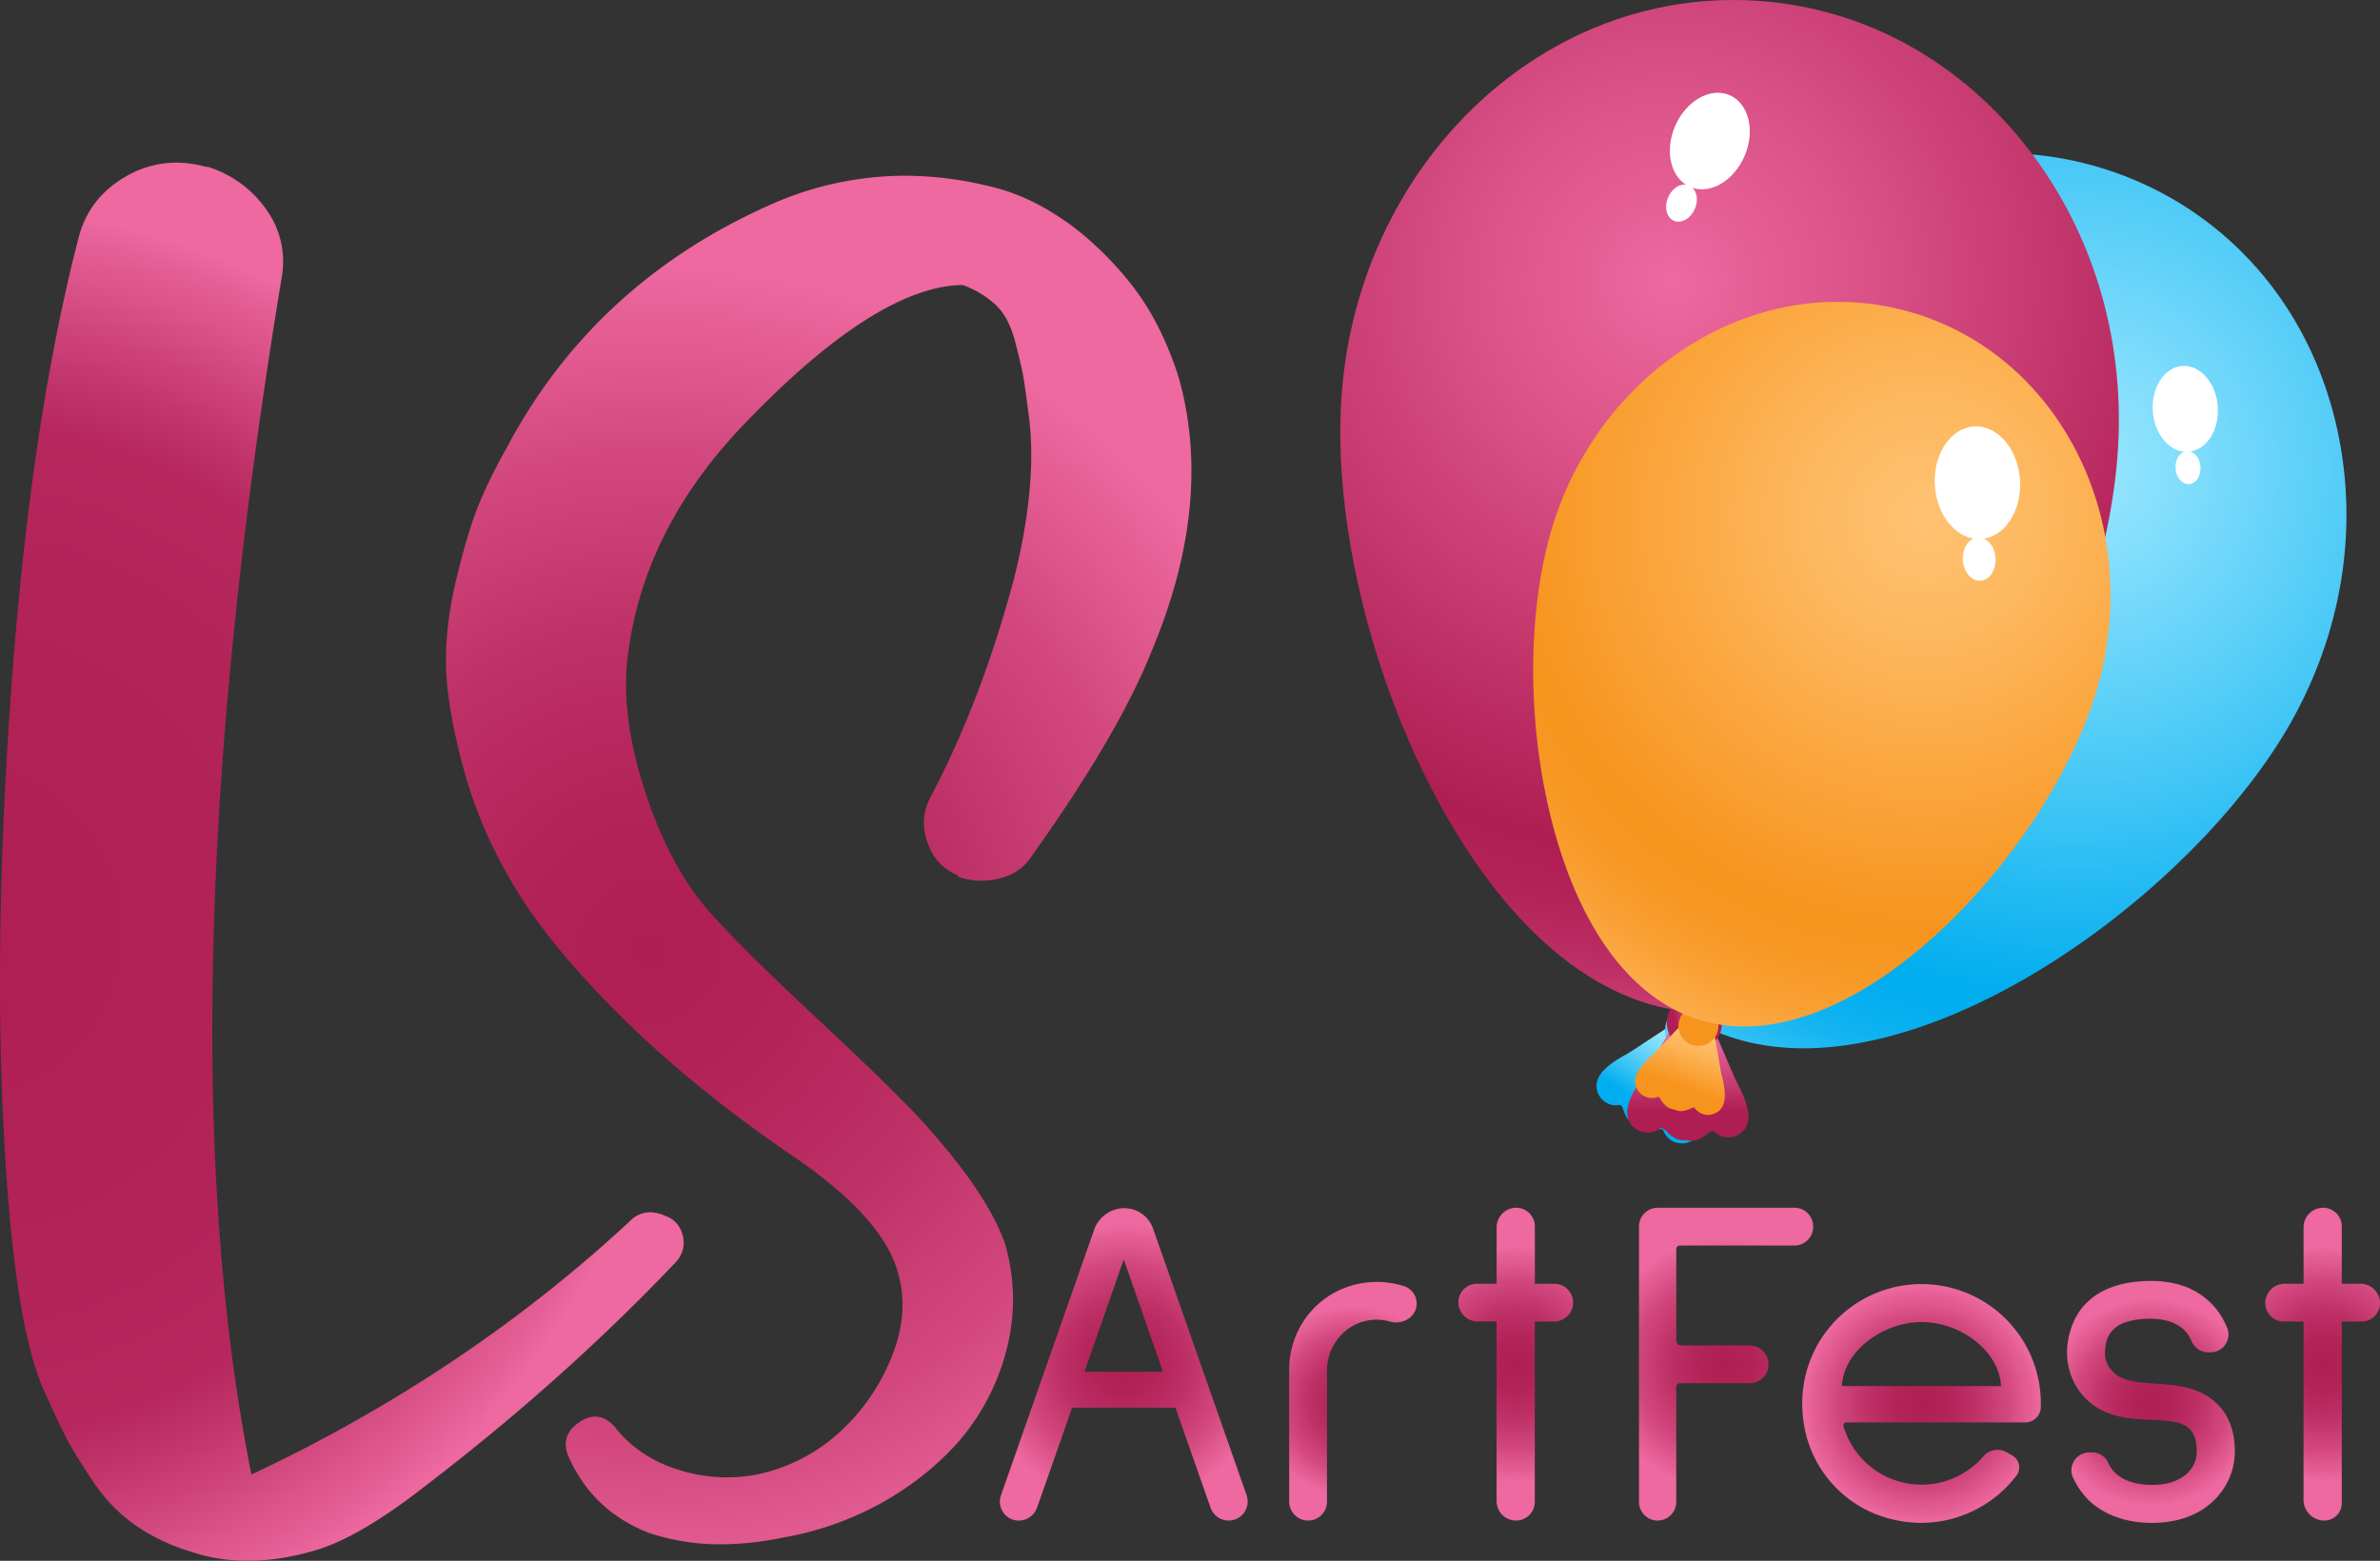 <svg xmlns="http://www.w3.org/2000/svg" xmlns:xlink="http://www.w3.org/1999/xlink" viewBox="0 0 1629.16 1068.58">
  <rect x="0" y="0" width="1629.16" height="1068.58" fill="#333333" stroke="none"/>
  <defs>
    <style>
      .cls-1 {
        fill: url(#Gradiente_sem_nome_100);
      }

      .cls-2 {
        fill: url(#Gradiente_sem_nome_103);
      }

      .cls-3 {
        fill: url(#Gradiente_sem_nome_103-2);
      }

      .cls-4 {
        fill: url(#Gradiente_sem_nome_103-3);
      }

      .cls-5 {
        fill: url(#Gradiente_sem_nome_103-4);
      }

      .cls-6 {
        fill: url(#Gradiente_sem_nome_103-5);
      }

      .cls-7 {
        fill: url(#Gradiente_sem_nome_103-6);
      }

      .cls-8 {
        fill: url(#Gradiente_sem_nome_103-7);
      }

      .cls-9 {
        fill: url(#Gradiente_sem_nome_103-8);
      }

      .cls-10 {
        fill: url(#Gradiente_sem_nome_55);
      }

      .cls-11 {
        fill: url(#Gradiente_sem_nome_65);
      }

      .cls-12 {
        fill: url(#Gradiente_sem_nome_52);
      }

      .cls-13 {
        fill: #fff;
      }

      .cls-14 {
        fill: url(#Gradiente_sem_nome_75);
      }

      .cls-15 {
        fill: url(#Gradiente_sem_nome_81);
      }

      .cls-16 {
        fill: url(#Gradiente_sem_nome_72);
      }

      .cls-17 {
        fill: url(#Gradiente_sem_nome_77);
      }

      .cls-18 {
        fill: url(#Gradiente_sem_nome_79);
      }

      .cls-19 {
        fill: url(#Gradiente_sem_nome_68);
      }
    </style>
    <radialGradient id="Gradiente_sem_nome_100" data-name="Gradiente sem nome 100" cx="-70.09" cy="293.92" r="544.83" gradientTransform="translate(73.69 190.59) scale(1.52)" gradientUnits="userSpaceOnUse">
      <stop offset="0" stop-color="#ae1e53"/>
      <stop offset="0.28" stop-color="#b22358"/>
      <stop offset="0.42" stop-color="#b6285d"/>
      <stop offset="0.47" stop-color="#c3376d"/>
      <stop offset="0.58" stop-color="#e56096"/>
      <stop offset="0.6" stop-color="#ed699f"/>
      <stop offset="1" stop-color="#ed699f"/>
    </radialGradient>
    <radialGradient id="Gradiente_sem_nome_103" data-name="Gradiente sem nome 103" cx="244.09" cy="302.72" r="309.2" gradientTransform="translate(73.69 190.59) scale(1.52)" gradientUnits="userSpaceOnUse">
      <stop offset="0" stop-color="#ae1e53"/>
      <stop offset="0.21" stop-color="#b22358"/>
      <stop offset="0.46" stop-color="#be3166"/>
      <stop offset="0.72" stop-color="#d2487e"/>
      <stop offset="1" stop-color="#ed699f"/>
      <stop offset="1" stop-color="#ed699f"/>
    </radialGradient>
    <radialGradient id="Gradiente_sem_nome_103-2" cx="457.69" cy="489.3" r="63.52" xlink:href="#Gradiente_sem_nome_103"/>
    <radialGradient id="Gradiente_sem_nome_103-3" cx="560.96" cy="505.91" r="43.1" xlink:href="#Gradiente_sem_nome_103"/>
    <radialGradient id="Gradiente_sem_nome_103-4" cx="634.27" cy="489.19" r="53.07" xlink:href="#Gradiente_sem_nome_103"/>
    <radialGradient id="Gradiente_sem_nome_103-5" cx="729.05" cy="489.19" r="57.03" xlink:href="#Gradiente_sem_nome_103"/>
    <radialGradient id="Gradiente_sem_nome_103-6" cx="817.07" cy="506.94" r="53.75" xlink:href="#Gradiente_sem_nome_103"/>
    <radialGradient id="Gradiente_sem_nome_103-7" cx="920.43" cy="506.22" r="46.89" xlink:href="#Gradiente_sem_nome_103"/>
    <radialGradient id="Gradiente_sem_nome_103-8" cx="997.77" cy="489.19" r="53.07" xlink:href="#Gradiente_sem_nome_103"/>
    <linearGradient id="Gradiente_sem_nome_55" data-name="Gradiente sem nome 55" x1="2304.36" y1="526.88" x2="2300.01" y2="453.01" gradientTransform="matrix(-0.87, -0.5, -0.5, 0.87, 3377.68, 1468.94)" gradientUnits="userSpaceOnUse">
      <stop offset="0.32" stop-color="#00adef"/>
      <stop offset="0.58" stop-color="#42c6f6"/>
      <stop offset="0.87" stop-color="#83defc"/>
      <stop offset="1" stop-color="#9ce8ff"/>
    </linearGradient>
    <radialGradient id="Gradiente_sem_nome_65" data-name="Gradiente sem nome 65" cx="2872.32" cy="352.49" r="13.98" gradientTransform="matrix(-1.32, -0.76, -0.76, 1.32, 5206.37, 2422.77)" gradientUnits="userSpaceOnUse">
      <stop offset="0" stop-color="#9ce8ff"/>
      <stop offset="0.34" stop-color="#51ccf7"/>
      <stop offset="0.68" stop-color="#00adef"/>
    </radialGradient>
    <radialGradient id="Gradiente_sem_nome_52" data-name="Gradiente sem nome 52" cx="2843.28" cy="44.11" r="353.2" gradientTransform="matrix(-1.32, -0.76, -0.76, 1.32, 5206.37, 2422.77)" gradientUnits="userSpaceOnUse">
      <stop offset="0" stop-color="#9ce8ff"/>
      <stop offset="0.13" stop-color="#83defc"/>
      <stop offset="0.42" stop-color="#42c6f6"/>
      <stop offset="0.68" stop-color="#00adef"/>
      <stop offset="0.73" stop-color="#05aff0"/>
      <stop offset="0.78" stop-color="#13b4f1"/>
      <stop offset="0.83" stop-color="#2bbdf3"/>
      <stop offset="0.89" stop-color="#4ccaf7"/>
      <stop offset="0.95" stop-color="#76dafb"/>
      <stop offset="1" stop-color="#9ce8ff"/>
    </radialGradient>
    <linearGradient id="Gradiente_sem_nome_75" data-name="Gradiente sem nome 75" x1="3035.87" y1="754.25" x2="3031.28" y2="676.25" gradientTransform="matrix(1, 0.06, -0.06, 1, -1831.03, -150.22)" gradientUnits="userSpaceOnUse">
      <stop offset="0.32" stop-color="#ae1e53"/>
      <stop offset="0.75" stop-color="#d85086"/>
      <stop offset="1" stop-color="#ed699f"/>
    </linearGradient>
    <radialGradient id="Gradiente_sem_nome_81" data-name="Gradiente sem nome 81" cx="2570.01" cy="331.4" r="14.92" gradientTransform="translate(-2708.73 -37.68) rotate(3.37) scale(1.52)" gradientUnits="userSpaceOnUse">
      <stop offset="0" stop-color="#ed699f"/>
      <stop offset="0.67" stop-color="#af2055"/>
      <stop offset="0.68" stop-color="#ae1e53"/>
    </radialGradient>
    <radialGradient id="Gradiente_sem_nome_72" data-name="Gradiente sem nome 72" cx="2539.07" cy="2.52" r="376.4" gradientTransform="translate(-2708.73 -37.68) rotate(3.37) scale(1.52)" gradientUnits="userSpaceOnUse">
      <stop offset="0" stop-color="#ed699f"/>
      <stop offset="0.25" stop-color="#d85086"/>
      <stop offset="0.68" stop-color="#ae1e53"/>
      <stop offset="0.75" stop-color="#b22358"/>
      <stop offset="0.83" stop-color="#be3166"/>
      <stop offset="0.91" stop-color="#d2487e"/>
      <stop offset="1" stop-color="#ed699f"/>
      <stop offset="1" stop-color="#ed699f"/>
    </radialGradient>
    <linearGradient id="Gradiente_sem_nome_77" data-name="Gradiente sem nome 77" x1="2910.13" y1="1157.08" x2="2906.63" y2="1097.69" gradientTransform="matrix(-0.96, -0.29, -0.29, 0.96, 4265.49, 492.63)" gradientUnits="userSpaceOnUse">
      <stop offset="0.32" stop-color="#f7941d"/>
      <stop offset="0.77" stop-color="#fdb55a"/>
      <stop offset="1" stop-color="#ffc373"/>
    </linearGradient>
    <radialGradient id="Gradiente_sem_nome_79" data-name="Gradiente sem nome 79" cx="3442.58" cy="873.22" r="10.82" gradientTransform="matrix(-1.45, -0.44, -0.44, 1.45, 6555.48, 939.19)" gradientUnits="userSpaceOnUse">
      <stop offset="0" stop-color="#ffc373"/>
      <stop offset="0.59" stop-color="#f89a29"/>
      <stop offset="0.68" stop-color="#f7941d"/>
    </radialGradient>
    <radialGradient id="Gradiente_sem_nome_68" data-name="Gradiente sem nome 68" cx="3419.99" cy="634.35" r="274.5" gradientTransform="matrix(-1.45, -0.44, -0.44, 1.45, 6555.48, 939.19)" gradientUnits="userSpaceOnUse">
      <stop offset="0" stop-color="#ffc373"/>
      <stop offset="0.23" stop-color="#fdb55a"/>
      <stop offset="0.68" stop-color="#f7941d"/>
      <stop offset="0.74" stop-color="#f79722"/>
      <stop offset="0.82" stop-color="#f99e30"/>
      <stop offset="0.9" stop-color="#fbab48"/>
      <stop offset="0.98" stop-color="#febd69"/>
      <stop offset="1" stop-color="#ffc373"/>
    </radialGradient>
  </defs>
  <title>iconAtivo 7vetor</title>
  <g id="Camada_2" data-name="Camada 2">
    <g id="Camada_1-2" data-name="Camada 1">
      <path class="cls-1" d="M169.61,1068.58a121.53,121.53,0,0,1-39.72-6.47,135.56,135.56,0,0,1-37.84-18.27,113.3,113.3,0,0,1-28.63-30c-8.11-12.17-13.78-21.32-17.32-28s-8.9-18-15.93-33.83c-14.17-31-23.59-93.28-28-185.11C-2.2,675.5,0,571.42,8.78,457.58S32.62,244.76,53.67,163.19c4.63-18.51,15.65-32.84,32.77-42.54a68.7,68.7,0,0,1,34.23-9.3,75.62,75.62,0,0,1,20.21,2.87h1.41l.59.2a76.58,76.58,0,0,1,39.46,29.09,60.78,60.78,0,0,1,10.52,46.29c-55.45,335.22-62.42,611-20.75,819.72,97.49-45.84,184.73-104.29,259.37-173.78A18.65,18.65,0,0,1,445,830a25.65,25.65,0,0,1,10.24,2.36c6.4,2.21,10.62,7,12.21,13.89s-.34,13.43-5.63,18.71C411,918.4,353.22,969.94,290.2,1018.07c-28.32,22.1-52.65,36.49-72.29,42.75C201,1066,184.79,1068.58,169.61,1068.58Z"/>
      <path class="cls-2" d="M493.46,1057.3a152.57,152.57,0,0,1-48.35-7.52l-.15,0c-26.35-10-45.25-28-56.16-53.44l-.06-.16c-3.26-8.68-1-16.14,6.62-21.57,4-3.12,8.12-4.75,12.09-4.75,5.23,0,10,2.74,14.22,8.14,10.81,13.33,25.25,22.88,42.9,28.33a111.55,111.55,0,0,0,33.09,5.14,109,109,0,0,0,20.38-1.95,119,119,0,0,0,54.2-26.79,138.52,138.52,0,0,0,36.54-50c9.25-21,11.4-41,6.4-59.38-5.94-25.4-29.79-52.55-70.93-80.84-43.83-29.78-82.34-60.72-114.43-92s-56.89-60.46-73.67-87-29.35-54.1-37.32-82-12.45-51.87-13.32-71.34,1.36-40.74,6.69-63,10.47-39.36,15.33-51.27a351.06,351.06,0,0,1,19.3-39.28c40.56-76.73,103.23-133.6,186.24-168.93a226.14,226.14,0,0,1,86.48-17.38A242,242,0,0,1,675.06,127a138.55,138.55,0,0,1,36.49,13.52,180.69,180.69,0,0,1,32.3,22.21,237.91,237.91,0,0,1,27.45,28.11,175.78,175.78,0,0,1,21.55,33,232.27,232.27,0,0,1,14.07,34.84c16,56.88,9.74,119.77-18.57,187-15,37.81-42.57,85-82,140.26-4.93,7.82-12.34,13-22,15.41A52.08,52.08,0,0,1,671.71,603a46,46,0,0,1-14.54-2.35l-.86-.29-1.41-1.42c-9.42-4-16.1-11.27-19.87-21.7-3.88-10.63-3.37-21,1.49-30.67,23.48-44.34,42.87-95,57.68-150.74,10.35-41.42,13.87-77.74,10.44-107.91-1.76-13.93-3.08-23.63-3.93-28.79s-2.83-13.64-5.85-25.35c-2.89-11.09-7.4-19.56-13.4-25.17A67.18,67.18,0,0,0,659,195.13c-39,.37-89.27,32.32-149.36,95-44.88,46.6-71.56,98.62-79.32,154.62-4.3,27.45-.8,59.21,10.39,94.48s26.44,64.11,45.33,85.56c15.58,17.33,39.88,41.4,72.18,71.52s56,53.12,70,68c31.86,34.51,52.08,64.22,60.12,88.34l0,.18a135.89,135.89,0,0,1,1.36,68.42,156.07,156.07,0,0,1-31,62.78c-14.31,17-32.16,31.68-53.09,43.71a213.51,213.51,0,0,1-69.07,24.82A210.32,210.32,0,0,1,493.46,1057.3Z"/>
      <g>
        <path class="cls-3" d="M841,1041.05a13.06,13.06,0,0,1-12.31-8.73l-24.07-68.56h-70.7l-24,68.38a13.33,13.33,0,0,1-12.56,8.91,12.94,12.94,0,0,1-12.21-17.22l63.86-182a21.93,21.93,0,0,1,20.66-14.65,20.8,20.8,0,0,1,19.6,13.89l64.06,182.57a13.07,13.07,0,0,1-12.33,17.4ZM796.09,939.18l-26.87-76.94-26.87,76.94Z"/>
        <path class="cls-4" d="M895.47,1041.05a13,13,0,0,1-13-13V937.59c0-23.08,13.25-44.29,33.74-54l.6-.3A61.53,61.53,0,0,1,961,880.52a12.47,12.47,0,0,1,2.49,22.71,16.12,16.12,0,0,1-8,2.17,14.63,14.63,0,0,1-4.08-.58,32,32,0,0,0-9-1.31,35,35,0,0,0-6.2.58c-16.15,3-27.87,17.48-27.87,34.52v89.58A12.88,12.88,0,0,1,895.47,1041.05Z"/>
        <path class="cls-5" d="M1037.75,1041.05a13.34,13.34,0,0,1-13.32-13.32v-123h-13a13.15,13.15,0,0,1-13.14-13.13A12.72,12.72,0,0,1,1011,878.93h13.47V840.32a13.46,13.46,0,0,1,13.45-13.44,12.73,12.73,0,0,1,12.72,12.72v39.33h13.32a12.92,12.92,0,1,1-.13,25.84H1050.6V1028.2A12.86,12.86,0,0,1,1037.75,1041.05Z"/>
        <path class="cls-6" d="M1134.7,1041.05a12.79,12.79,0,0,1-12.77-12.77V839.64a12.78,12.78,0,0,1,12.77-12.76h93.68a12.78,12.78,0,0,1,12.77,12.76V840a12.78,12.78,0,0,1-12.77,12.76h-78.59a2.34,2.34,0,0,0-2.33,2.34V917.8a3.4,3.4,0,0,0,3.4,3.4h46.93A12.78,12.78,0,0,1,1210.55,934v.32A12.78,12.78,0,0,1,1197.79,947H1150a2.58,2.58,0,0,0-2.57,2.57v78.67A12.78,12.78,0,0,1,1134.7,1041.05Z"/>
        <path class="cls-7" d="M1315.29,1042.63a86.23,86.23,0,0,1-27.73-4.67,79.72,79.72,0,0,1-51-54.69c-6.71-25.67-1.6-52,14-72.27A81.7,81.7,0,0,1,1397,960.93v2.22a10.73,10.73,0,0,1-10.72,10.71H1263.77a1.91,1.91,0,0,0-1.55.78,1.94,1.94,0,0,0-.32,1.74,55.75,55.75,0,0,0,95.75,20.71,12.88,12.88,0,0,1,16.17-2.73l3.62,2.09a9.48,9.48,0,0,1,4.56,6.35,9.27,9.27,0,0,1-1.7,7.46A82.27,82.27,0,0,1,1315.29,1042.63ZM1369.8,949c-.68-11.22-6.61-21.9-16.87-30.29a60.47,60.47,0,0,0-37.64-13.58c-25,0-53,18.61-54.51,43.87Z"/>
        <path class="cls-8" d="M1473,1042.63c-17.13,0-31.83-5.11-42.48-14.77a52.16,52.16,0,0,1-11.55-16.38,11.94,11.94,0,0,1,.91-11.44,12.3,12.3,0,0,1,10.36-5.66H1432a12,12,0,0,1,11,6.84,23.5,23.5,0,0,0,5.37,7.62c7.22,6.41,17.25,7.76,24.39,7.76,1.3,0,2.63,0,3.94-.13,16.15-.88,27-10,27-22.73,0-20.27-12.81-20.83-30.53-21.61-15.77-.7-33.64-1.48-47.13-16.34l-.06-.07A45.49,45.49,0,0,1,1415.32,920c3.63-27.7,23.89-43,57.07-43h.31c26.86,0,40.71,12.91,47.6,23.73a61.28,61.28,0,0,1,4.17,8.2,12.25,12.25,0,0,1-11.33,16.95h-1.61a12.49,12.49,0,0,1-11.31-7.55c-.53-1.19-1.17-2.48-2-3.93-4.92-7.47-13.3-11.25-25.61-11.55-28.65,0-30.57,13.51-31.49,20l0,.19c-.81,6.22.61,11.07,4.48,15.23l.08.09c6.08,7.33,17,8.07,29.58,8.93,10.61.72,22.63,1.53,32.85,6.94,14.38,7.69,21.67,21,21.67,39.48a46.64,46.64,0,0,1-14.55,33.76C1505,1037.39,1490.44,1042.63,1473,1042.63Z"/>
        <path class="cls-9" d="M1591.08,1041.05a14.28,14.28,0,0,1-14.27-14.27v-122h-13.53a12.66,12.66,0,0,1-12.65-12.64,13.22,13.22,0,0,1,13.21-13.2h13V840.27a13.4,13.4,0,0,1,13.39-13.39A12.79,12.79,0,0,1,1603,839.65v39.28h12.81a13.38,13.38,0,0,1,13.37,13.37,12.49,12.49,0,0,1-12.48,12.47H1603v124.38A11.92,11.92,0,0,1,1591.08,1041.05Z"/>
      </g>
      <g>
        <g>
          <path class="cls-10" d="M1151.08,782.79a13.37,13.37,0,0,1-11.46-6.66c-.3-.53-.56-1.09-.82-1.64a8.73,8.73,0,0,0-.58-1.13,3,3,0,0,0-1.64-.32c-.25,0-.49,0-.73,0-.76.08-1.51.21-2.26.35a26.88,26.88,0,0,1-4.75.54h-.47a26.58,26.58,0,0,1-14.71-8.52,24.28,24.28,0,0,1-2.14-4.78c-.26-.72-.51-1.44-.83-2.14a3.87,3.87,0,0,0-1.43-1.91H1109c-.35,0-.7,0-1,.07-.61.06-1.22.11-1.83.11a13.3,13.3,0,0,1-11.76-7.13c-6.8-13.19,9.6-22.55,18.41-27.59,1.64-.94,3.07-1.75,4.08-2.42l27.65-18.16,2.52,1.46c1.42.82,3.09,1.64,4.88,2.47l.37-.63,4.23,2.72.34.23,5,2.41-.45.75c1.6,1.12,3.12,2.15,4.53,3l2.52,1.46-2,33c-.07,1.22-.07,2.85-.06,4.75,0,10.15.07,29-14.75,29.71Z"/>
          <path class="cls-11" d="M1142.21,696.31a17.68,17.68,0,1,0,24.16-6.44A17.68,17.68,0,0,0,1142.21,696.31Z"/>
          <path class="cls-12" d="M1234.28,717.67c-27.64,0-52.33-6.18-73.38-18.36C1106,667.55,1075.19,595,1074.1,495c-.95-87.63,22-182.67,59.76-248,50.75-87.7,141.18-142.18,236-142.18a233.91,233.91,0,0,1,117,31.19c57.86,33.48,98,89.57,113,157.91s3.15,140.46-33.32,203.48c-60.31,104.21-211.61,220.33-332.3,220.33Z"/>
        </g>
        <path class="cls-13" d="M1473.63,281.48c1.12,16.23,12,28.71,24.27,27.86s21.34-14.69,20.22-30.92-12-28.71-24.26-27.86S1472.52,265.24,1473.63,281.48Z"/>
        <path class="cls-13" d="M1489.2,320.73c.43,6.23,4.6,11,9.31,10.7s8.2-5.64,7.77-11.87-4.6-11-9.32-10.7S1488.77,314.5,1489.2,320.73Z"/>
      </g>
      <g>
        <g>
          <path class="cls-14" d="M1157.63,781a12.35,12.35,0,0,1-3.26-.44,13.69,13.69,0,0,1-1.89.14,13,13,0,0,1-6.93-2.1,26.94,26.94,0,0,1-4.28-3.5c-.59-.57-1.19-1.14-1.83-1.66a4.62,4.62,0,0,0-2.43-1.2,5.55,5.55,0,0,0-1.39.71c-.55.34-1.1.68-1.67,1a13.93,13.93,0,0,1-14.3-1.13c-12.55-9.14-1.52-25.76,4.4-34.69,1.12-1.69,2.09-3.15,2.75-4.28l17.55-30.39,2.9.17c.87.05,1.79.07,2.73.07s2.21,0,3.35-.06l0-.74,5.1.53.45.06,5.5-.06-.05.86c2.19.32,4.26.6,6.1.71l2.91.17,13.86,32.23c.52,1.21,1.31,2.77,2.23,4.58,4.83,9.56,13.84,27.36.31,35a13.7,13.7,0,0,1-6.7,1.73h0a13.77,13.77,0,0,1-7.64-2.28c-.53-.36-1-.76-1.55-1.16a7.74,7.74,0,0,0-1.17-.84.69.69,0,0,0-.25,0,5.25,5.25,0,0,0-2.43.92c-.7.44-1.35.94-2,1.43a26.13,26.13,0,0,1-4.66,3A13.3,13.3,0,0,1,1157.63,781Z"/>
          <path class="cls-15" d="M1178.69,701.56A18.86,18.86,0,1,1,1161,681.63,18.87,18.87,0,0,1,1178.69,701.56Z"/>
          <path class="cls-16" d="M1168.26,693.17c-2.64,0-5.32-.08-8-.24-67.41-4-131.47-58.31-180.38-153-42.87-83-66.57-184.5-61.84-264.84C927.16,120.82,1045.05,0,1186.49,0c4.82,0,9.72.14,14.56.43,71.1,4.18,136.14,38.36,183.14,96.24s70.22,132.23,65.67,209.69c-4.63,78.56-39,175-89.7,251.6C1302.48,645.15,1234.32,693.17,1168.26,693.17Z"/>
        </g>
        <path class="cls-13" d="M1146.63,86.34c-7.45,17.36-2.85,36,10.29,41.65s29.83-3.85,37.29-21.21,2.85-36-10.28-41.65S1154.09,69,1146.63,86.34Z"/>
        <path class="cls-13" d="M1141.89,135.14c-2.87,6.67-1.1,13.83,3.95,16s11.45-1.48,14.32-8.15,1.09-13.83-4-16S1144.75,128.48,1141.89,135.14Z"/>
      </g>
      <g>
        <path class="cls-17" d="M1169.27,763.35a11.34,11.34,0,0,1-8.31-3.59c-.34-.36-.65-.76-1-1.15-.1-.14-.19-.27-.3-.4a3.44,3.44,0,0,0-1,.21c-.53.18-1,.4-1.57.63a20.25,20.25,0,0,1-4,1.39,12.48,12.48,0,0,1-2.46.26,10,10,0,0,1-4.67-1.13,10.4,10.4,0,0,1-6.43-3.22,19.89,19.89,0,0,1-2.6-3.4c-.31-.47-.61-1-1-1.39a3.38,3.38,0,0,0-.71-.72l-.47.17c-.48.16-1,.31-1.44.43a11.16,11.16,0,0,1-2.58.3,11.47,11.47,0,0,1-8.61-3.92c-8.12-9.51,3-19.92,9-25.52,1-.95,1.93-1.79,2.6-2.5l18-19.06,2.79.84c.91.27,1.94.52,3,.76l.22-.73,5,1.83,5.12,1.17-.23.77c1.07.42,2.08.79,3,1.07l2.79.84,4.49,25.86c.16,1,.46,2.17.78,3.53,1.9,8,5.44,22.83-6.58,26.25A10.83,10.83,0,0,1,1169.27,763.35Z"/>
        <path class="cls-18" d="M1149.52,698.48a13.68,13.68,0,1,0,17-9.14A13.68,13.68,0,0,0,1149.52,698.48Z"/>
        <path class="cls-19" d="M1193.84,702.78a104,104,0,0,1-30-4.34c-47.34-14.28-83.69-63.73-102.36-139.24-16.32-66-15.94-141.83,1-197.92,27.48-91,107.87-154.63,195.51-154.63a179.83,179.83,0,0,1,52,7.67c102.66,31,158.67,147.3,124.87,259.31-15.24,50.53-50.72,107.41-94.9,152.17-49,49.64-100.85,77-146,77Z"/>
        <path class="cls-13" d="M1324.47,332.26c1.3,21.26,15.4,37.7,31.49,36.72s28.08-19,26.79-40.28-15.4-37.7-31.49-36.72S1323.17,311,1324.47,332.26Z"/>
        <path class="cls-13" d="M1343.63,383.48c.5,8.16,5.91,14.48,12.09,14.1s10.78-7.3,10.28-15.47-5.91-14.48-12.09-14.1S1343.13,375.31,1343.63,383.48Z"/>
      </g>
    </g>
  </g>
</svg>
